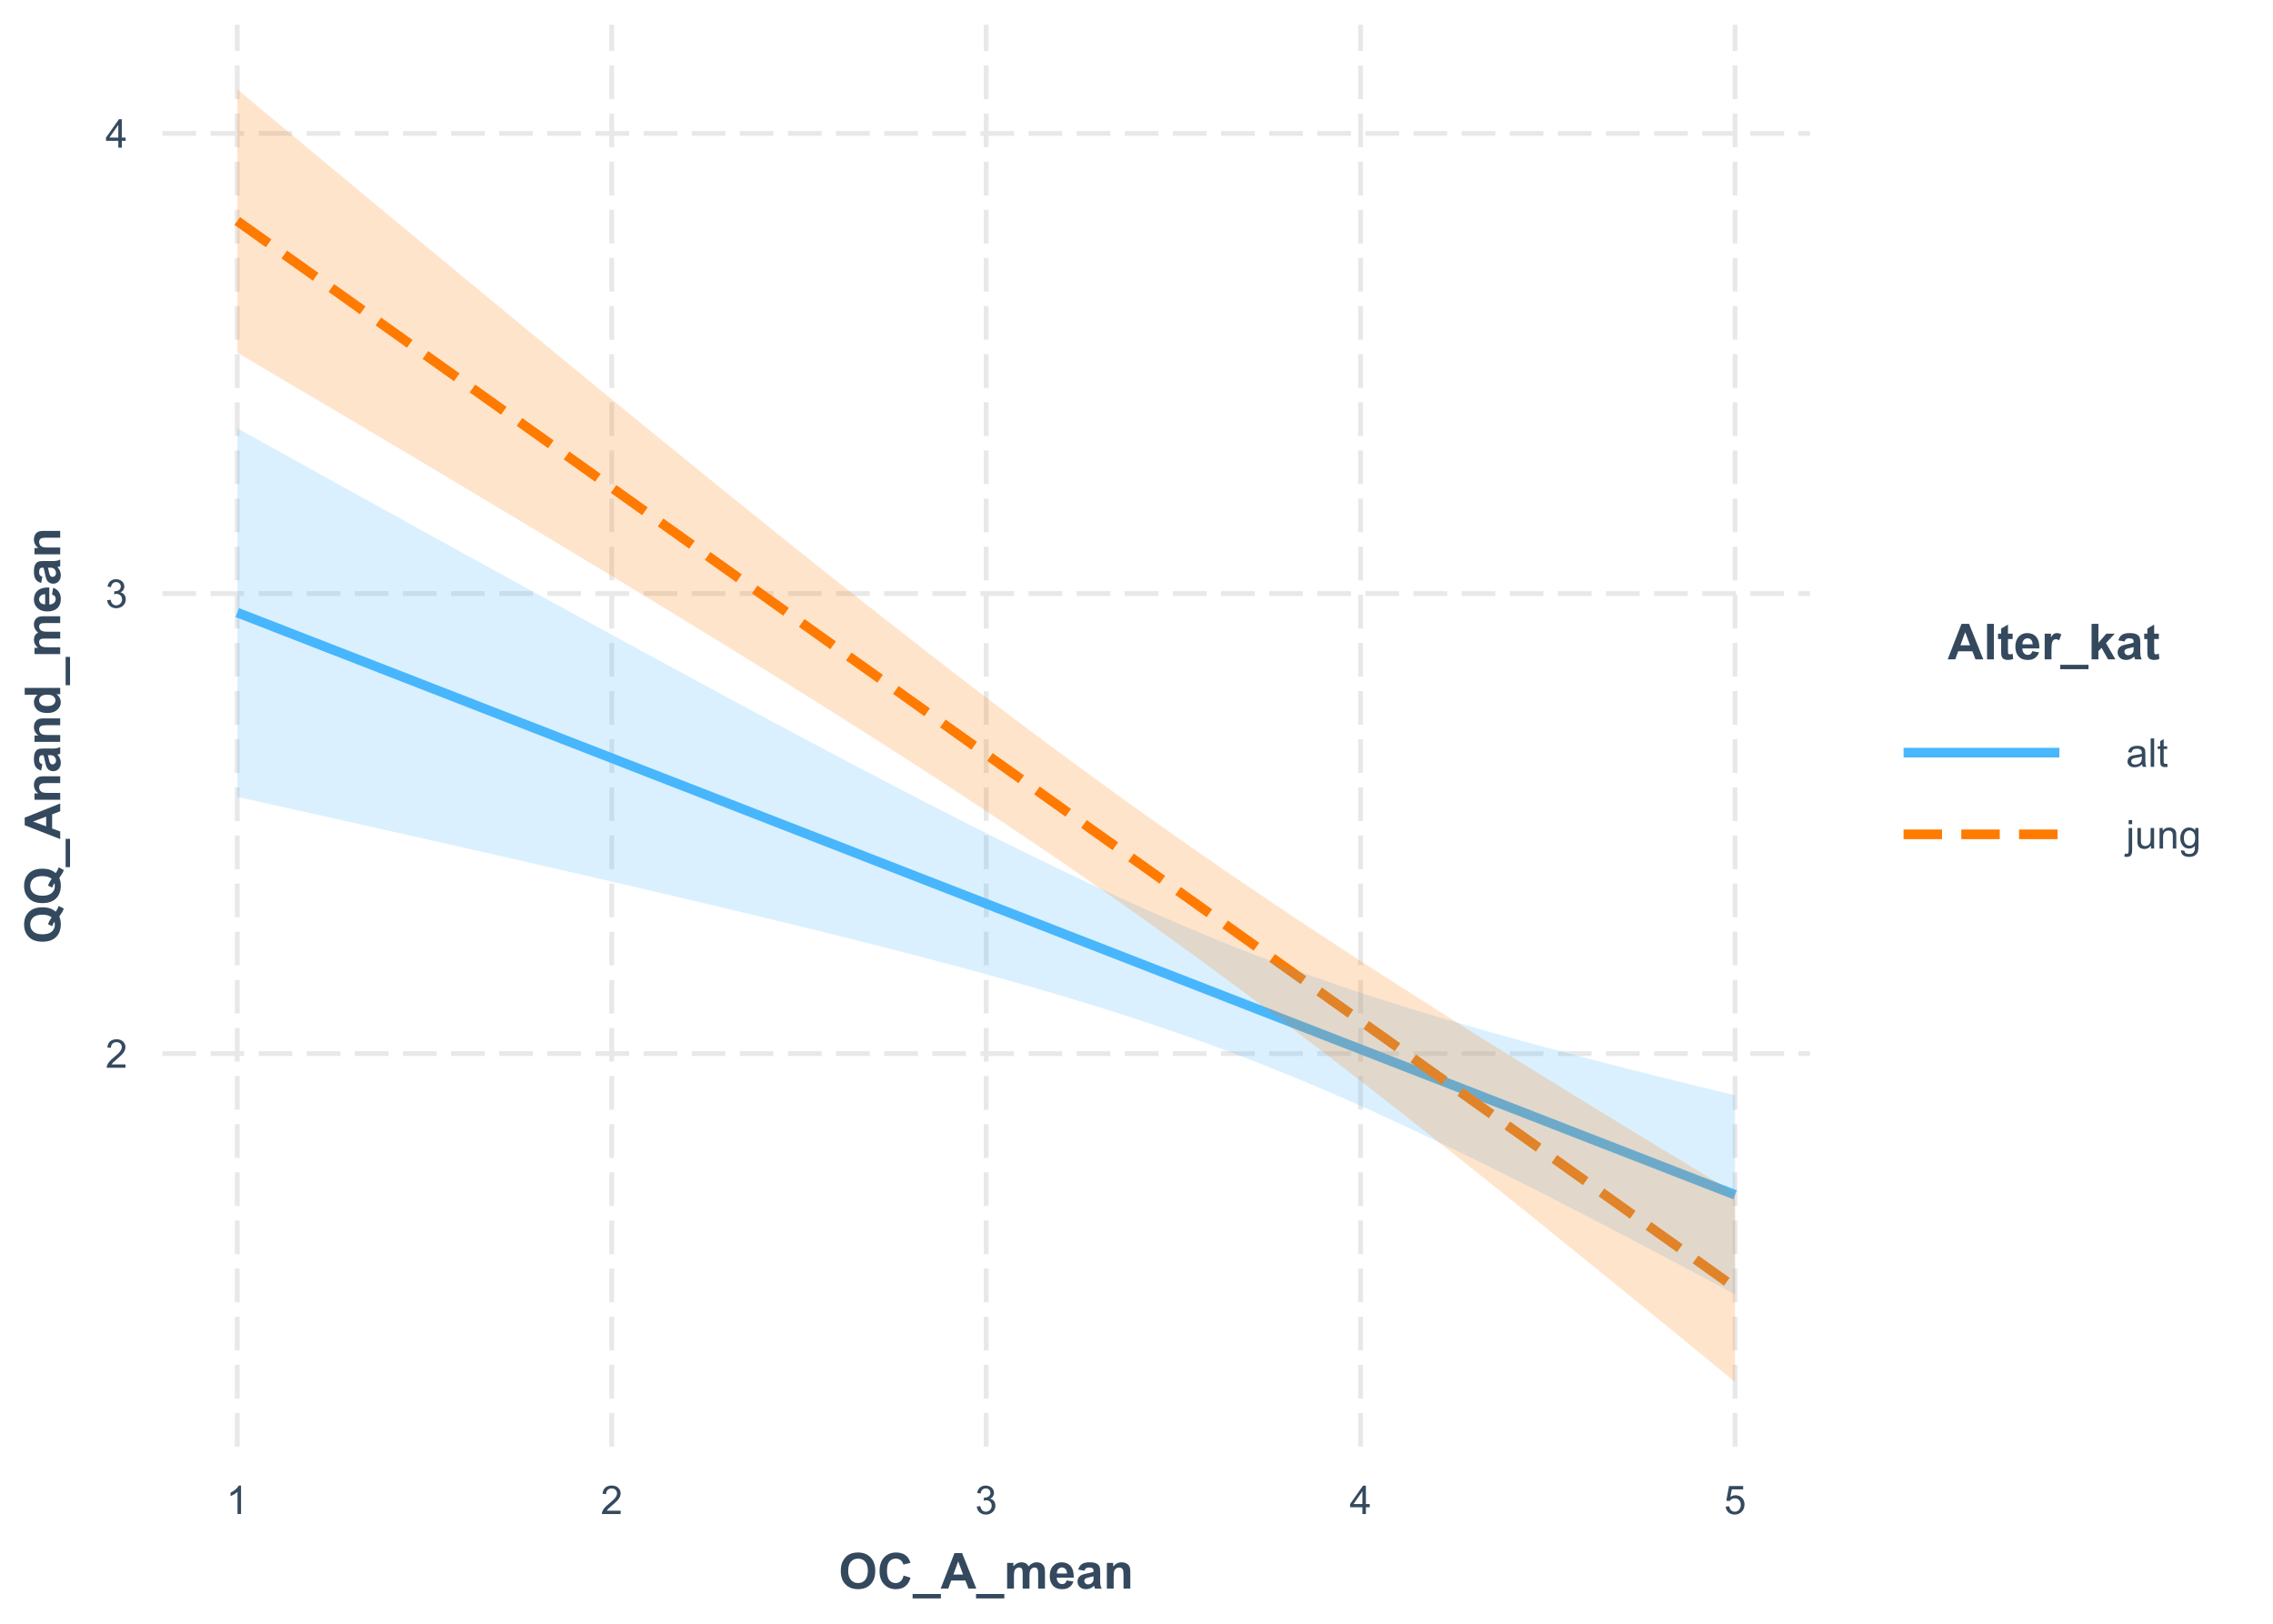 <?xml version="1.0" encoding="UTF-8"?>
<svg xmlns="http://www.w3.org/2000/svg" xmlns:xlink="http://www.w3.org/1999/xlink" width="504pt" height="360pt" viewBox="0 0 504 360" version="1.1">
<defs>
<g>
<symbol overflow="visible" id="glyph0-0">
<path style="stroke:none;" d="M 1.102 0 L 1.102 -5.5 L 5.5 -5.5 L 5.5 0 Z M 1.238 -0.137 L 5.363 -0.137 L 5.363 -5.363 L 1.238 -5.363 Z M 1.238 -0.137 "/>
</symbol>
<symbol overflow="visible" id="glyph0-1">
<path style="stroke:none;" d="M 4.43 -0.742 L 4.43 0 L 0.266 0 C 0.258 -0.188 0.289 -0.367 0.355 -0.539 C 0.461 -0.82 0.629 -1.098 0.863 -1.375 C 1.094 -1.648 1.434 -1.965 1.879 -2.328 C 2.562 -2.887 3.023 -3.332 3.266 -3.664 C 3.5 -3.988 3.621 -4.301 3.625 -4.594 C 3.621 -4.898 3.512 -5.156 3.297 -5.367 C 3.074 -5.578 2.789 -5.684 2.441 -5.684 C 2.066 -5.684 1.77 -5.57 1.547 -5.348 C 1.32 -5.125 1.207 -4.816 1.207 -4.422 L 0.414 -4.504 C 0.465 -5.094 0.668 -5.543 1.027 -5.855 C 1.379 -6.164 1.855 -6.32 2.457 -6.324 C 3.059 -6.32 3.539 -6.152 3.891 -5.82 C 4.242 -5.484 4.418 -5.07 4.422 -4.578 C 4.418 -4.32 4.367 -4.074 4.266 -3.832 C 4.164 -3.59 3.992 -3.332 3.754 -3.062 C 3.512 -2.793 3.113 -2.426 2.562 -1.957 C 2.094 -1.566 1.797 -1.301 1.664 -1.16 C 1.531 -1.02 1.422 -0.879 1.34 -0.742 Z M 4.43 -0.742 "/>
</symbol>
<symbol overflow="visible" id="glyph0-2">
<path style="stroke:none;" d="M 0.371 -1.664 L 1.145 -1.766 C 1.23 -1.324 1.383 -1.008 1.598 -0.816 C 1.809 -0.621 2.066 -0.527 2.375 -0.527 C 2.734 -0.527 3.043 -0.652 3.297 -0.906 C 3.547 -1.156 3.672 -1.469 3.676 -1.844 C 3.672 -2.195 3.555 -2.488 3.324 -2.719 C 3.09 -2.949 2.797 -3.062 2.441 -3.066 C 2.293 -3.062 2.109 -3.035 1.895 -2.98 L 1.98 -3.66 C 2.031 -3.652 2.07 -3.648 2.105 -3.652 C 2.434 -3.648 2.73 -3.734 2.996 -3.91 C 3.254 -4.078 3.387 -4.344 3.391 -4.703 C 3.387 -4.984 3.289 -5.219 3.102 -5.406 C 2.906 -5.59 2.66 -5.684 2.359 -5.688 C 2.055 -5.684 1.805 -5.59 1.605 -5.402 C 1.402 -5.215 1.273 -4.93 1.219 -4.555 L 0.445 -4.691 C 0.539 -5.207 0.754 -5.609 1.09 -5.895 C 1.426 -6.18 1.844 -6.32 2.344 -6.324 C 2.688 -6.32 3.004 -6.246 3.293 -6.102 C 3.582 -5.953 3.801 -5.754 3.953 -5.5 C 4.105 -5.242 4.184 -4.973 4.184 -4.688 C 4.184 -4.414 4.109 -4.164 3.965 -3.945 C 3.816 -3.719 3.602 -3.543 3.316 -3.41 C 3.688 -3.324 3.977 -3.145 4.184 -2.875 C 4.391 -2.602 4.492 -2.262 4.496 -1.859 C 4.492 -1.305 4.293 -0.84 3.895 -0.461 C 3.492 -0.078 2.984 0.109 2.371 0.113 C 1.816 0.109 1.355 -0.051 0.992 -0.379 C 0.625 -0.707 0.418 -1.137 0.371 -1.664 Z M 0.371 -1.664 "/>
</symbol>
<symbol overflow="visible" id="glyph0-3">
<path style="stroke:none;" d="M 2.844 0 L 2.844 -1.508 L 0.113 -1.508 L 0.113 -2.219 L 2.988 -6.301 L 3.617 -6.301 L 3.617 -2.219 L 4.469 -2.219 L 4.469 -1.508 L 3.617 -1.508 L 3.617 0 Z M 2.844 -2.219 L 2.844 -5.059 L 0.871 -2.219 Z M 2.844 -2.219 "/>
</symbol>
<symbol overflow="visible" id="glyph0-4">
<path style="stroke:none;" d="M 3.277 0 L 2.504 0 L 2.504 -4.93 C 2.316 -4.75 2.074 -4.574 1.773 -4.395 C 1.469 -4.215 1.195 -4.082 0.957 -3.996 L 0.957 -4.742 C 1.387 -4.941 1.766 -5.188 2.09 -5.48 C 2.414 -5.77 2.645 -6.051 2.781 -6.324 L 3.277 -6.324 Z M 3.277 0 "/>
</symbol>
<symbol overflow="visible" id="glyph0-5">
<path style="stroke:none;" d="M 0.367 -1.648 L 1.176 -1.719 C 1.234 -1.32 1.375 -1.023 1.594 -0.824 C 1.812 -0.625 2.078 -0.527 2.391 -0.527 C 2.762 -0.527 3.074 -0.668 3.336 -0.949 C 3.59 -1.23 3.719 -1.602 3.723 -2.066 C 3.719 -2.504 3.594 -2.852 3.348 -3.109 C 3.098 -3.363 2.773 -3.492 2.375 -3.492 C 2.125 -3.492 1.902 -3.434 1.703 -3.32 C 1.5 -3.207 1.344 -3.062 1.23 -2.883 L 0.504 -2.977 L 1.113 -6.215 L 4.246 -6.215 L 4.246 -5.473 L 1.73 -5.473 L 1.391 -3.781 C 1.766 -4.039 2.164 -4.172 2.582 -4.176 C 3.129 -4.172 3.594 -3.98 3.973 -3.605 C 4.352 -3.223 4.539 -2.734 4.543 -2.137 C 4.539 -1.562 4.375 -1.07 4.043 -0.656 C 3.637 -0.148 3.086 0.105 2.391 0.109 C 1.816 0.105 1.348 -0.051 0.984 -0.371 C 0.621 -0.691 0.414 -1.117 0.367 -1.648 Z M 0.367 -1.648 "/>
</symbol>
<symbol overflow="visible" id="glyph0-6">
<path style="stroke:none;" d="M 3.559 -0.562 C 3.27 -0.32 2.996 -0.148 2.73 -0.047 C 2.465 0.051 2.18 0.098 1.879 0.102 C 1.375 0.098 0.988 -0.02 0.719 -0.266 C 0.449 -0.508 0.316 -0.82 0.316 -1.203 C 0.316 -1.422 0.367 -1.629 0.469 -1.816 C 0.57 -2 0.703 -2.148 0.871 -2.262 C 1.031 -2.371 1.215 -2.453 1.426 -2.516 C 1.574 -2.551 1.805 -2.59 2.113 -2.629 C 2.734 -2.703 3.195 -2.793 3.492 -2.895 C 3.492 -3 3.492 -3.066 3.496 -3.098 C 3.492 -3.41 3.418 -3.633 3.277 -3.766 C 3.074 -3.938 2.781 -4.023 2.398 -4.027 C 2.031 -4.023 1.762 -3.961 1.59 -3.836 C 1.414 -3.707 1.289 -3.48 1.207 -3.16 L 0.453 -3.262 C 0.516 -3.582 0.629 -3.844 0.789 -4.043 C 0.945 -4.242 1.172 -4.395 1.473 -4.504 C 1.77 -4.609 2.117 -4.664 2.508 -4.668 C 2.898 -4.664 3.215 -4.617 3.457 -4.527 C 3.699 -4.434 3.879 -4.32 3.996 -4.184 C 4.109 -4.043 4.188 -3.867 4.238 -3.656 C 4.258 -3.523 4.27 -3.285 4.273 -2.945 L 4.273 -1.914 C 4.27 -1.191 4.289 -0.734 4.324 -0.547 C 4.355 -0.352 4.418 -0.172 4.52 0 L 3.711 0 C 3.629 -0.16 3.578 -0.348 3.559 -0.562 Z M 3.492 -2.289 C 3.211 -2.172 2.789 -2.074 2.23 -2 C 1.91 -1.949 1.684 -1.898 1.555 -1.844 C 1.422 -1.785 1.32 -1.699 1.25 -1.59 C 1.176 -1.477 1.141 -1.355 1.145 -1.227 C 1.141 -1.016 1.219 -0.844 1.379 -0.707 C 1.531 -0.57 1.762 -0.504 2.062 -0.504 C 2.359 -0.504 2.621 -0.566 2.855 -0.699 C 3.086 -0.824 3.258 -1.004 3.367 -1.234 C 3.449 -1.406 3.492 -1.664 3.492 -2.008 Z M 3.492 -2.289 "/>
</symbol>
<symbol overflow="visible" id="glyph0-7">
<path style="stroke:none;" d="M 0.562 0 L 0.562 -6.301 L 1.336 -6.301 L 1.336 0 Z M 0.562 0 "/>
</symbol>
<symbol overflow="visible" id="glyph0-8">
<path style="stroke:none;" d="M 2.27 -0.691 L 2.379 -0.008 C 2.16 0.039 1.965 0.059 1.797 0.059 C 1.512 0.059 1.293 0.016 1.141 -0.074 C 0.984 -0.16 0.875 -0.277 0.816 -0.422 C 0.75 -0.566 0.719 -0.871 0.723 -1.336 L 0.723 -3.961 L 0.156 -3.961 L 0.156 -4.562 L 0.723 -4.562 L 0.723 -5.695 L 1.492 -6.156 L 1.492 -4.562 L 2.27 -4.562 L 2.27 -3.961 L 1.492 -3.961 L 1.492 -1.293 C 1.488 -1.07 1.5 -0.93 1.531 -0.867 C 1.555 -0.805 1.602 -0.754 1.664 -0.715 C 1.727 -0.676 1.812 -0.656 1.93 -0.66 C 2.012 -0.656 2.125 -0.668 2.27 -0.691 Z M 2.27 -0.691 "/>
</symbol>
<symbol overflow="visible" id="glyph0-9">
<path style="stroke:none;" d="M 0.574 -5.402 L 0.574 -6.301 L 1.348 -6.301 L 1.348 -5.402 Z M -0.402 1.77 L -0.258 1.113 C -0.102 1.152 0.02 1.172 0.109 1.172 C 0.262 1.172 0.379 1.117 0.457 1.016 C 0.535 0.906 0.574 0.645 0.574 0.23 L 0.574 -4.562 L 1.348 -4.562 L 1.348 0.25 C 1.348 0.809 1.273 1.199 1.129 1.422 C 0.941 1.707 0.633 1.852 0.203 1.852 C -0.008 1.852 -0.207 1.824 -0.402 1.77 Z M -0.402 1.77 "/>
</symbol>
<symbol overflow="visible" id="glyph0-10">
<path style="stroke:none;" d="M 3.57 0 L 3.57 -0.672 C 3.211 -0.156 2.73 0.098 2.121 0.102 C 1.852 0.098 1.598 0.051 1.367 -0.051 C 1.133 -0.152 0.961 -0.281 0.848 -0.441 C 0.734 -0.594 0.656 -0.785 0.609 -1.016 C 0.578 -1.164 0.562 -1.406 0.562 -1.734 L 0.562 -4.562 L 1.336 -4.562 L 1.336 -2.031 C 1.336 -1.625 1.352 -1.352 1.383 -1.215 C 1.43 -1.008 1.531 -0.848 1.691 -0.734 C 1.848 -0.617 2.043 -0.562 2.277 -0.562 C 2.508 -0.562 2.727 -0.621 2.93 -0.738 C 3.133 -0.855 3.273 -1.016 3.359 -1.227 C 3.441 -1.43 3.484 -1.727 3.488 -2.117 L 3.488 -4.562 L 4.262 -4.562 L 4.262 0 Z M 3.57 0 "/>
</symbol>
<symbol overflow="visible" id="glyph0-11">
<path style="stroke:none;" d="M 0.578 0 L 0.578 -4.562 L 1.277 -4.562 L 1.277 -3.914 C 1.609 -4.414 2.09 -4.664 2.727 -4.668 C 3 -4.664 3.254 -4.613 3.484 -4.52 C 3.715 -4.418 3.887 -4.289 4.004 -4.129 C 4.113 -3.969 4.195 -3.777 4.246 -3.559 C 4.273 -3.41 4.289 -3.16 4.289 -2.805 L 4.289 0 L 3.516 0 L 3.516 -2.777 C 3.516 -3.09 3.484 -3.324 3.426 -3.484 C 3.363 -3.637 3.258 -3.762 3.105 -3.855 C 2.949 -3.949 2.77 -3.996 2.566 -3.996 C 2.234 -3.996 1.949 -3.891 1.711 -3.68 C 1.469 -3.469 1.348 -3.07 1.352 -2.492 L 1.352 0 Z M 0.578 0 "/>
</symbol>
<symbol overflow="visible" id="glyph0-12">
<path style="stroke:none;" d="M 0.438 0.379 L 1.191 0.488 C 1.219 0.719 1.309 0.891 1.453 0.996 C 1.645 1.137 1.906 1.207 2.238 1.211 C 2.598 1.207 2.871 1.137 3.066 0.996 C 3.258 0.852 3.391 0.648 3.465 0.395 C 3.5 0.234 3.52 -0.094 3.52 -0.598 C 3.18 -0.199 2.758 0 2.258 0 C 1.625 0 1.141 -0.227 0.801 -0.68 C 0.453 -1.133 0.281 -1.676 0.285 -2.309 C 0.281 -2.742 0.359 -3.141 0.52 -3.512 C 0.676 -3.879 0.906 -4.164 1.207 -4.367 C 1.504 -4.562 1.855 -4.664 2.262 -4.668 C 2.797 -4.664 3.238 -4.445 3.594 -4.012 L 3.594 -4.562 L 4.305 -4.562 L 4.305 -0.617 C 4.301 0.094 4.227 0.594 4.086 0.891 C 3.938 1.188 3.711 1.422 3.398 1.594 C 3.086 1.766 2.699 1.852 2.242 1.852 C 1.695 1.852 1.254 1.727 0.922 1.484 C 0.586 1.234 0.426 0.867 0.438 0.379 Z M 1.078 -2.363 C 1.078 -1.762 1.195 -1.324 1.434 -1.051 C 1.672 -0.773 1.969 -0.637 2.328 -0.641 C 2.68 -0.637 2.98 -0.773 3.223 -1.051 C 3.461 -1.32 3.578 -1.75 3.582 -2.336 C 3.578 -2.895 3.457 -3.316 3.211 -3.602 C 2.961 -3.883 2.66 -4.023 2.316 -4.027 C 1.969 -4.023 1.676 -3.883 1.438 -3.605 C 1.195 -3.324 1.078 -2.91 1.078 -2.363 Z M 1.078 -2.363 "/>
</symbol>
<symbol overflow="visible" id="glyph1-0">
<path style="stroke:none;" d="M 1.375 0 L 1.375 -6.875 L 6.875 -6.875 L 6.875 0 Z M 1.547 -0.172 L 6.703 -0.172 L 6.703 -6.703 L 1.547 -6.703 Z M 1.547 -0.172 "/>
</symbol>
<symbol overflow="visible" id="glyph1-1">
<path style="stroke:none;" d="M 0.477 -3.891 C 0.473 -4.691 0.594 -5.363 0.836 -5.906 C 1.012 -6.305 1.258 -6.664 1.57 -6.984 C 1.879 -7.305 2.219 -7.539 2.59 -7.695 C 3.078 -7.898 3.641 -8.004 4.285 -8.008 C 5.441 -8.004 6.371 -7.645 7.07 -6.926 C 7.766 -6.207 8.113 -5.207 8.117 -3.926 C 8.113 -2.652 7.77 -1.656 7.078 -0.941 C 6.387 -0.227 5.461 0.129 4.309 0.133 C 3.133 0.129 2.203 -0.227 1.512 -0.938 C 0.82 -1.648 0.473 -2.633 0.477 -3.891 Z M 2.117 -3.941 C 2.113 -3.047 2.32 -2.371 2.734 -1.914 C 3.145 -1.453 3.668 -1.223 4.301 -1.227 C 4.934 -1.223 5.453 -1.453 5.863 -1.91 C 6.266 -2.363 6.469 -3.047 6.473 -3.965 C 6.469 -4.863 6.27 -5.535 5.879 -5.98 C 5.48 -6.422 4.957 -6.645 4.301 -6.648 C 3.645 -6.645 3.117 -6.418 2.719 -5.973 C 2.316 -5.52 2.113 -4.844 2.117 -3.941 Z M 2.117 -3.941 "/>
</symbol>
<symbol overflow="visible" id="glyph1-2">
<path style="stroke:none;" d="M 5.84 -2.895 L 7.379 -2.406 C 7.137 -1.543 6.746 -0.906 6.199 -0.492 C 5.648 -0.078 4.949 0.129 4.109 0.133 C 3.059 0.129 2.199 -0.227 1.527 -0.938 C 0.852 -1.648 0.516 -2.625 0.52 -3.867 C 0.516 -5.176 0.855 -6.191 1.535 -6.918 C 2.211 -7.641 3.102 -8.004 4.207 -8.008 C 5.168 -8.004 5.949 -7.719 6.555 -7.156 C 6.91 -6.812 7.18 -6.328 7.359 -5.703 L 5.785 -5.328 C 5.688 -5.734 5.492 -6.059 5.199 -6.293 C 4.902 -6.527 4.547 -6.645 4.125 -6.648 C 3.539 -6.645 3.062 -6.434 2.703 -6.02 C 2.336 -5.598 2.156 -4.922 2.16 -3.984 C 2.156 -2.988 2.336 -2.277 2.695 -1.859 C 3.055 -1.434 3.52 -1.223 4.094 -1.227 C 4.512 -1.223 4.875 -1.359 5.184 -1.629 C 5.484 -1.895 5.703 -2.316 5.84 -2.895 Z M 5.84 -2.895 "/>
</symbol>
<symbol overflow="visible" id="glyph1-3">
<path style="stroke:none;" d="M -0.102 2.176 L -0.102 1.199 L 6.172 1.199 L 6.172 2.176 Z M -0.102 2.176 "/>
</symbol>
<symbol overflow="visible" id="glyph1-4">
<path style="stroke:none;" d="M 7.902 0 L 6.172 0 L 5.484 -1.789 L 2.336 -1.789 L 1.688 0 L 0 0 L 3.066 -7.875 L 4.75 -7.875 Z M 4.973 -3.117 L 3.891 -6.039 L 2.824 -3.117 Z M 4.973 -3.117 "/>
</symbol>
<symbol overflow="visible" id="glyph1-5">
<path style="stroke:none;" d="M 0.676 -5.703 L 2.066 -5.703 L 2.066 -4.926 C 2.562 -5.527 3.156 -5.828 3.844 -5.832 C 4.211 -5.828 4.527 -5.754 4.797 -5.605 C 5.062 -5.453 5.281 -5.227 5.457 -4.926 C 5.703 -5.227 5.973 -5.453 6.266 -5.605 C 6.555 -5.754 6.867 -5.828 7.195 -5.832 C 7.613 -5.828 7.965 -5.746 8.258 -5.578 C 8.547 -5.406 8.766 -5.156 8.91 -4.828 C 9.012 -4.586 9.062 -4.191 9.066 -3.648 L 9.066 0 L 7.559 0 L 7.559 -3.262 C 7.559 -3.824 7.504 -4.188 7.402 -4.355 C 7.258 -4.566 7.043 -4.676 6.758 -4.68 C 6.543 -4.676 6.344 -4.609 6.16 -4.484 C 5.973 -4.352 5.84 -4.164 5.758 -3.918 C 5.672 -3.668 5.629 -3.273 5.633 -2.738 L 5.633 0 L 4.125 0 L 4.125 -3.125 C 4.125 -3.676 4.098 -4.035 4.043 -4.199 C 3.988 -4.359 3.902 -4.48 3.793 -4.559 C 3.676 -4.637 3.523 -4.676 3.336 -4.68 C 3.098 -4.676 2.891 -4.613 2.707 -4.488 C 2.52 -4.363 2.387 -4.18 2.309 -3.945 C 2.227 -3.707 2.184 -3.316 2.188 -2.773 L 2.188 0 L 0.676 0 Z M 0.676 -5.703 "/>
</symbol>
<symbol overflow="visible" id="glyph1-6">
<path style="stroke:none;" d="M 4.094 -1.816 L 5.598 -1.562 C 5.398 -1.008 5.094 -0.586 4.68 -0.301 C 4.262 -0.012 3.742 0.129 3.117 0.129 C 2.125 0.129 1.391 -0.195 0.914 -0.844 C 0.535 -1.359 0.344 -2.012 0.348 -2.809 C 0.344 -3.75 0.594 -4.492 1.09 -5.027 C 1.582 -5.562 2.207 -5.828 2.965 -5.832 C 3.812 -5.828 4.48 -5.551 4.973 -4.992 C 5.461 -4.43 5.695 -3.57 5.676 -2.418 L 1.895 -2.418 C 1.902 -1.969 2.027 -1.621 2.262 -1.371 C 2.492 -1.121 2.781 -0.996 3.133 -1 C 3.363 -0.996 3.562 -1.059 3.727 -1.191 C 3.887 -1.316 4.008 -1.527 4.094 -1.816 Z M 4.18 -3.34 C 4.164 -3.777 4.051 -4.109 3.84 -4.336 C 3.621 -4.562 3.359 -4.676 3.055 -4.68 C 2.723 -4.676 2.453 -4.555 2.238 -4.32 C 2.023 -4.074 1.918 -3.75 1.922 -3.34 Z M 4.18 -3.34 "/>
</symbol>
<symbol overflow="visible" id="glyph1-7">
<path style="stroke:none;" d="M 1.918 -3.965 L 0.547 -4.211 C 0.695 -4.762 0.961 -5.168 1.34 -5.434 C 1.715 -5.695 2.273 -5.828 3.02 -5.832 C 3.688 -5.828 4.188 -5.75 4.52 -5.594 C 4.848 -5.434 5.082 -5.23 5.215 -4.984 C 5.348 -4.738 5.414 -4.289 5.418 -3.637 L 5.402 -1.875 C 5.402 -1.371 5.426 -1 5.473 -0.762 C 5.52 -0.523 5.609 -0.27 5.746 0 L 4.254 0 C 4.215 -0.098 4.164 -0.246 4.109 -0.445 C 4.078 -0.531 4.062 -0.59 4.055 -0.625 C 3.797 -0.371 3.52 -0.184 3.227 -0.059 C 2.934 0.066 2.621 0.129 2.289 0.129 C 1.699 0.129 1.234 -0.027 0.898 -0.348 C 0.555 -0.664 0.387 -1.07 0.391 -1.559 C 0.387 -1.879 0.465 -2.164 0.621 -2.418 C 0.777 -2.668 0.992 -2.863 1.27 -3 C 1.547 -3.133 1.945 -3.25 2.469 -3.352 C 3.172 -3.484 3.664 -3.605 3.938 -3.723 L 3.938 -3.871 C 3.938 -4.16 3.863 -4.367 3.723 -4.492 C 3.574 -4.613 3.305 -4.676 2.91 -4.68 C 2.641 -4.676 2.43 -4.621 2.281 -4.52 C 2.129 -4.41 2.008 -4.227 1.918 -3.965 Z M 3.938 -2.738 C 3.742 -2.668 3.434 -2.594 3.02 -2.508 C 2.598 -2.418 2.324 -2.328 2.195 -2.246 C 1.996 -2.102 1.898 -1.926 1.902 -1.715 C 1.898 -1.5 1.977 -1.316 2.137 -1.164 C 2.293 -1.008 2.492 -0.93 2.738 -0.934 C 3.008 -0.93 3.27 -1.02 3.52 -1.203 C 3.699 -1.336 3.82 -1.504 3.879 -1.703 C 3.918 -1.828 3.938 -2.074 3.938 -2.438 Z M 3.938 -2.738 "/>
</symbol>
<symbol overflow="visible" id="glyph1-8">
<path style="stroke:none;" d="M 5.977 0 L 4.469 0 L 4.469 -2.91 C 4.465 -3.523 4.434 -3.922 4.371 -4.105 C 4.305 -4.285 4.199 -4.426 4.055 -4.527 C 3.91 -4.625 3.734 -4.676 3.535 -4.68 C 3.27 -4.676 3.035 -4.605 2.828 -4.465 C 2.621 -4.32 2.48 -4.129 2.402 -3.895 C 2.324 -3.656 2.285 -3.219 2.289 -2.582 L 2.289 0 L 0.777 0 L 0.777 -5.703 L 2.18 -5.703 L 2.18 -4.867 C 2.676 -5.508 3.301 -5.828 4.062 -5.832 C 4.391 -5.828 4.695 -5.77 4.973 -5.652 C 5.246 -5.531 5.453 -5.379 5.598 -5.191 C 5.738 -5.004 5.84 -4.793 5.895 -4.559 C 5.949 -4.324 5.977 -3.984 5.977 -3.547 Z M 5.977 0 "/>
</symbol>
<symbol overflow="visible" id="glyph1-9">
<path style="stroke:none;" d="M 0.789 0 L 0.789 -7.875 L 2.297 -7.875 L 2.297 0 Z M 0.789 0 "/>
</symbol>
<symbol overflow="visible" id="glyph1-10">
<path style="stroke:none;" d="M 3.406 -5.703 L 3.406 -4.5 L 2.375 -4.5 L 2.375 -2.203 C 2.371 -1.734 2.383 -1.461 2.402 -1.387 C 2.422 -1.309 2.465 -1.246 2.535 -1.195 C 2.602 -1.145 2.688 -1.117 2.793 -1.121 C 2.93 -1.117 3.133 -1.168 3.398 -1.266 L 3.527 -0.098 C 3.176 0.055 2.777 0.129 2.336 0.129 C 2.062 0.129 1.816 0.086 1.602 -0.008 C 1.379 -0.094 1.219 -0.211 1.121 -0.359 C 1.016 -0.5 0.945 -0.699 0.906 -0.949 C 0.871 -1.125 0.855 -1.48 0.859 -2.016 L 0.859 -4.5 L 0.168 -4.5 L 0.168 -5.703 L 0.859 -5.703 L 0.859 -6.836 L 2.375 -7.719 L 2.375 -5.703 Z M 3.406 -5.703 "/>
</symbol>
<symbol overflow="visible" id="glyph1-11">
<path style="stroke:none;" d="M 2.234 0 L 0.727 0 L 0.727 -5.703 L 2.125 -5.703 L 2.125 -4.895 C 2.363 -5.273 2.578 -5.527 2.773 -5.648 C 2.961 -5.77 3.18 -5.828 3.426 -5.832 C 3.766 -5.828 4.098 -5.734 4.422 -5.547 L 3.953 -4.234 C 3.695 -4.395 3.457 -4.477 3.242 -4.48 C 3.027 -4.477 2.852 -4.418 2.707 -4.305 C 2.559 -4.184 2.441 -3.973 2.359 -3.672 C 2.273 -3.367 2.23 -2.73 2.234 -1.762 Z M 2.234 0 "/>
</symbol>
<symbol overflow="visible" id="glyph1-12">
<path style="stroke:none;" d="M 0.734 0 L 0.734 -7.875 L 2.246 -7.875 L 2.246 -3.695 L 4.012 -5.703 L 5.871 -5.703 L 3.922 -3.621 L 6.012 0 L 4.383 0 L 2.949 -2.562 L 2.246 -1.828 L 2.246 0 Z M 0.734 0 "/>
</symbol>
<symbol overflow="visible" id="glyph2-0">
<path style="stroke:none;" d="M 0 -1.375 L -6.875 -1.375 L -6.875 -6.875 L 0 -6.875 Z M -0.172 -1.547 L -0.172 -6.703 L -6.703 -6.703 L -6.703 -1.547 Z M -0.172 -1.547 "/>
</symbol>
<symbol overflow="visible" id="glyph2-1">
<path style="stroke:none;" d="M -1 -7.137 C -0.715 -7.527 -0.492 -7.949 -0.332 -8.41 L 0.789 -7.824 C 0.715 -7.582 0.617 -7.348 0.496 -7.121 C 0.469 -7.066 0.238 -6.715 -0.203 -6.062 C 0.02 -5.543 0.129 -4.973 0.133 -4.352 C 0.129 -3.137 -0.223 -2.188 -0.934 -1.504 C -1.645 -0.816 -2.648 -0.473 -3.938 -0.477 C -5.223 -0.473 -6.223 -0.816 -6.938 -1.508 C -7.648 -2.191 -8.004 -3.125 -8.008 -4.309 C -8.004 -5.473 -7.645 -6.398 -6.934 -7.082 C -6.215 -7.766 -5.219 -8.109 -3.938 -8.109 C -3.258 -8.109 -2.66 -8.012 -2.145 -7.824 C -1.746 -7.676 -1.363 -7.449 -1 -7.137 Z M -1.895 -5.859 C -2.129 -6.062 -2.422 -6.215 -2.766 -6.316 C -3.105 -6.418 -3.496 -6.469 -3.938 -6.473 C -4.844 -6.469 -5.52 -6.27 -5.973 -5.871 C -6.418 -5.469 -6.645 -4.941 -6.648 -4.297 C -6.645 -3.645 -6.418 -3.121 -5.973 -2.719 C -5.52 -2.316 -4.844 -2.113 -3.938 -2.117 C -3.016 -2.113 -2.324 -2.316 -1.871 -2.719 C -1.41 -3.121 -1.184 -3.629 -1.188 -4.25 C -1.184 -4.477 -1.223 -4.695 -1.301 -4.898 C -1.512 -4.574 -1.676 -4.246 -1.793 -3.914 L -2.703 -4.359 C -2.52 -4.883 -2.25 -5.383 -1.895 -5.859 Z M -1.895 -5.859 "/>
</symbol>
<symbol overflow="visible" id="glyph2-2">
<path style="stroke:none;" d="M 2.176 0.102 L 1.199 0.102 L 1.199 -6.172 L 2.176 -6.172 Z M 2.176 0.102 "/>
</symbol>
<symbol overflow="visible" id="glyph2-3">
<path style="stroke:none;" d="M 0 -7.902 L 0 -6.172 L -1.789 -5.484 L -1.789 -2.336 L 0 -1.688 L 0 0 L -7.875 -3.066 L -7.875 -4.75 Z M -3.113 -4.973 L -6.039 -3.891 L -3.117 -2.824 Z M -3.113 -4.973 "/>
</symbol>
<symbol overflow="visible" id="glyph2-4">
<path style="stroke:none;" d="M 0 -5.977 L 0 -4.469 L -2.91 -4.469 C -3.523 -4.465 -3.922 -4.434 -4.105 -4.371 C -4.285 -4.305 -4.426 -4.199 -4.527 -4.055 C -4.625 -3.91 -4.676 -3.734 -4.68 -3.535 C -4.676 -3.27 -4.605 -3.035 -4.465 -2.828 C -4.32 -2.621 -4.129 -2.48 -3.895 -2.402 C -3.656 -2.324 -3.219 -2.285 -2.582 -2.289 L 0 -2.289 L 0 -0.777 L -5.703 -0.777 L -5.703 -2.18 L -4.867 -2.18 C -5.508 -2.676 -5.828 -3.301 -5.832 -4.062 C -5.828 -4.391 -5.77 -4.695 -5.652 -4.973 C -5.531 -5.246 -5.379 -5.453 -5.191 -5.598 C -5.004 -5.738 -4.793 -5.84 -4.559 -5.895 C -4.324 -5.949 -3.984 -5.977 -3.543 -5.977 Z M 0 -5.977 "/>
</symbol>
<symbol overflow="visible" id="glyph2-5">
<path style="stroke:none;" d="M -3.965 -1.918 L -4.211 -0.547 C -4.762 -0.695 -5.168 -0.961 -5.434 -1.34 C -5.695 -1.715 -5.828 -2.273 -5.832 -3.02 C -5.828 -3.688 -5.75 -4.188 -5.594 -4.52 C -5.434 -4.848 -5.23 -5.082 -4.984 -5.215 C -4.738 -5.348 -4.289 -5.414 -3.637 -5.418 L -1.875 -5.402 C -1.371 -5.402 -1 -5.426 -0.762 -5.473 C -0.523 -5.52 -0.27 -5.609 0 -5.746 L 0 -4.254 C -0.098 -4.215 -0.246 -4.164 -0.445 -4.109 C -0.531 -4.078 -0.59 -4.062 -0.621 -4.055 C -0.371 -3.797 -0.184 -3.52 -0.059 -3.227 C 0.066 -2.934 0.129 -2.621 0.129 -2.289 C 0.129 -1.699 -0.027 -1.234 -0.348 -0.898 C -0.664 -0.555 -1.07 -0.387 -1.559 -0.391 C -1.879 -0.387 -2.164 -0.465 -2.418 -0.621 C -2.668 -0.777 -2.863 -0.992 -3 -1.27 C -3.133 -1.547 -3.25 -1.945 -3.352 -2.469 C -3.484 -3.172 -3.605 -3.664 -3.723 -3.938 L -3.871 -3.938 C -4.16 -3.938 -4.367 -3.863 -4.492 -3.723 C -4.613 -3.574 -4.676 -3.305 -4.68 -2.91 C -4.676 -2.641 -4.621 -2.43 -4.52 -2.281 C -4.41 -2.129 -4.227 -2.008 -3.965 -1.918 Z M -2.738 -3.938 C -2.668 -3.742 -2.594 -3.434 -2.508 -3.02 C -2.418 -2.598 -2.328 -2.324 -2.246 -2.195 C -2.102 -1.996 -1.926 -1.898 -1.715 -1.902 C -1.5 -1.898 -1.316 -1.977 -1.164 -2.137 C -1.008 -2.293 -0.93 -2.492 -0.934 -2.738 C -0.93 -3.008 -1.02 -3.27 -1.203 -3.52 C -1.336 -3.699 -1.504 -3.82 -1.703 -3.879 C -1.828 -3.918 -2.074 -3.938 -2.438 -3.938 Z M -2.738 -3.938 "/>
</symbol>
<symbol overflow="visible" id="glyph2-6">
<path style="stroke:none;" d="M 0 -6.02 L 0 -4.617 L -0.836 -4.617 C -0.508 -4.383 -0.266 -4.105 -0.109 -3.793 C 0.051 -3.473 0.129 -3.156 0.129 -2.836 C 0.129 -2.18 -0.133 -1.617 -0.664 -1.152 C -1.188 -0.684 -1.926 -0.449 -2.875 -0.453 C -3.84 -0.449 -4.574 -0.676 -5.078 -1.133 C -5.578 -1.586 -5.828 -2.164 -5.832 -2.859 C -5.828 -3.492 -5.566 -4.043 -5.039 -4.512 L -7.875 -4.512 L -7.875 -6.02 Z M -2.977 -1.992 C -2.367 -1.992 -1.926 -2.074 -1.652 -2.246 C -1.258 -2.484 -1.059 -2.824 -1.062 -3.266 C -1.059 -3.609 -1.207 -3.906 -1.504 -4.148 C -1.797 -4.391 -2.238 -4.512 -2.832 -4.516 C -3.48 -4.512 -3.953 -4.395 -4.246 -4.16 C -4.531 -3.926 -4.676 -3.621 -4.68 -3.254 C -4.676 -2.895 -4.531 -2.598 -4.25 -2.355 C -3.961 -2.113 -3.539 -1.992 -2.977 -1.992 Z M -2.977 -1.992 "/>
</symbol>
<symbol overflow="visible" id="glyph2-7">
<path style="stroke:none;" d="M -5.703 -0.676 L -5.703 -2.066 L -4.926 -2.066 C -5.527 -2.562 -5.828 -3.156 -5.832 -3.848 C -5.828 -4.211 -5.754 -4.527 -5.605 -4.797 C -5.453 -5.062 -5.227 -5.281 -4.926 -5.457 C -5.227 -5.703 -5.453 -5.973 -5.605 -6.266 C -5.754 -6.555 -5.828 -6.867 -5.832 -7.195 C -5.828 -7.613 -5.746 -7.965 -5.578 -8.258 C -5.406 -8.547 -5.156 -8.766 -4.828 -8.91 C -4.586 -9.012 -4.191 -9.062 -3.648 -9.066 L 0 -9.066 L 0 -7.559 L -3.262 -7.559 C -3.824 -7.559 -4.188 -7.504 -4.355 -7.402 C -4.566 -7.258 -4.676 -7.043 -4.68 -6.758 C -4.676 -6.543 -4.609 -6.344 -4.484 -6.16 C -4.352 -5.973 -4.164 -5.84 -3.918 -5.758 C -3.664 -5.672 -3.27 -5.629 -2.738 -5.633 L 0 -5.633 L 0 -4.125 L -3.125 -4.125 C -3.676 -4.125 -4.035 -4.098 -4.199 -4.043 C -4.359 -3.988 -4.48 -3.902 -4.559 -3.793 C -4.637 -3.676 -4.676 -3.523 -4.68 -3.336 C -4.676 -3.102 -4.613 -2.895 -4.488 -2.707 C -4.363 -2.52 -4.18 -2.387 -3.945 -2.309 C -3.707 -2.227 -3.316 -2.184 -2.773 -2.188 L 0 -2.188 L 0 -0.676 Z M -5.703 -0.676 "/>
</symbol>
<symbol overflow="visible" id="glyph2-8">
<path style="stroke:none;" d="M -1.816 -4.094 L -1.562 -5.598 C -1.008 -5.398 -0.586 -5.094 -0.301 -4.68 C -0.012 -4.262 0.129 -3.742 0.129 -3.117 C 0.129 -2.125 -0.195 -1.391 -0.844 -0.914 C -1.359 -0.535 -2.012 -0.344 -2.809 -0.348 C -3.75 -0.344 -4.492 -0.594 -5.027 -1.09 C -5.562 -1.582 -5.828 -2.207 -5.832 -2.965 C -5.828 -3.812 -5.551 -4.48 -4.992 -4.973 C -4.43 -5.461 -3.57 -5.695 -2.418 -5.676 L -2.418 -1.895 C -1.969 -1.902 -1.621 -2.027 -1.371 -2.262 C -1.121 -2.492 -0.996 -2.781 -1 -3.133 C -0.996 -3.363 -1.059 -3.562 -1.191 -3.727 C -1.316 -3.887 -1.527 -4.008 -1.816 -4.094 Z M -3.34 -4.18 C -3.777 -4.164 -4.109 -4.051 -4.336 -3.84 C -4.562 -3.621 -4.676 -3.359 -4.68 -3.055 C -4.676 -2.723 -4.555 -2.453 -4.32 -2.238 C -4.074 -2.023 -3.75 -1.918 -3.34 -1.922 Z M -3.34 -4.18 "/>
</symbol>
</g>
<clipPath id="clip1">
  <path d="M 36.004 5.48 L 401.324 5.48 L 401.324 320.738 L 36.004 320.738 Z M 36.004 5.48 "/>
</clipPath>
<clipPath id="clip2">
  <path d="M 36.004 233 L 401.324 233 L 401.324 235 L 36.004 235 Z M 36.004 233 "/>
</clipPath>
<clipPath id="clip3">
  <path d="M 36.004 131 L 401.324 131 L 401.324 133 L 36.004 133 Z M 36.004 131 "/>
</clipPath>
<clipPath id="clip4">
  <path d="M 36.004 29 L 401.324 29 L 401.324 31 L 36.004 31 Z M 36.004 29 "/>
</clipPath>
<clipPath id="clip5">
  <path d="M 52 5.48 L 54 5.48 L 54 320.738 L 52 320.738 Z M 52 5.48 "/>
</clipPath>
<clipPath id="clip6">
  <path d="M 135 5.48 L 137 5.48 L 137 320.738 L 135 320.738 Z M 135 5.48 "/>
</clipPath>
<clipPath id="clip7">
  <path d="M 218 5.48 L 220 5.48 L 220 320.738 L 218 320.738 Z M 218 5.48 "/>
</clipPath>
<clipPath id="clip8">
  <path d="M 301 5.48 L 303 5.48 L 303 320.738 L 301 320.738 Z M 301 5.48 "/>
</clipPath>
<clipPath id="clip9">
  <path d="M 384 5.48 L 386 5.48 L 386 320.738 L 384 320.738 Z M 384 5.48 "/>
</clipPath>
</defs>
<g id="surface16">
<rect x="0" y="0" width="504" height="360" style="fill:rgb(100%,100%,100%);fill-opacity:1;stroke:none;"/>
<rect x="0" y="0" width="504" height="360" style="fill:rgb(100%,100%,100%);fill-opacity:1;stroke:none;"/>
<path style="fill:none;stroke-width:1.067;stroke-linecap:round;stroke-linejoin:round;stroke:rgb(100%,100%,100%);stroke-opacity:1;stroke-miterlimit:10;" d="M 0 360 L 504 360 L 504 0 L 0 0 Z M 0 360 "/>
<g clip-path="url(#clip1)" clip-rule="nonzero">
<path style="fill-rule:nonzero;fill:rgb(100%,100%,100%);fill-opacity:1;stroke-width:0.007;stroke-linecap:round;stroke-linejoin:round;stroke:rgb(100%,100%,100%);stroke-opacity:1;stroke-miterlimit:10;" d="M 36.004 320.738 L 401.324 320.738 L 401.324 5.48 L 36.004 5.48 Z M 36.004 320.738 "/>
</g>
<g clip-path="url(#clip2)" clip-rule="nonzero">
<path style="fill:none;stroke-width:1.067;stroke-linecap:butt;stroke-linejoin:round;stroke:rgb(90.98%,90.98%,90.98%);stroke-opacity:1;stroke-dasharray:7.469,3.201;stroke-miterlimit:10;" d="M 36.004 233.59 L 401.324 233.59 "/>
</g>
<g clip-path="url(#clip3)" clip-rule="nonzero">
<path style="fill:none;stroke-width:1.067;stroke-linecap:butt;stroke-linejoin:round;stroke:rgb(90.98%,90.98%,90.98%);stroke-opacity:1;stroke-dasharray:7.469,3.201;stroke-miterlimit:10;" d="M 36.004 131.59 L 401.324 131.59 "/>
</g>
<g clip-path="url(#clip4)" clip-rule="nonzero">
<path style="fill:none;stroke-width:1.067;stroke-linecap:butt;stroke-linejoin:round;stroke:rgb(90.98%,90.98%,90.98%);stroke-opacity:1;stroke-dasharray:7.469,3.201;stroke-miterlimit:10;" d="M 36.004 29.586 L 401.324 29.586 "/>
</g>
<g clip-path="url(#clip5)" clip-rule="nonzero">
<path style="fill:none;stroke-width:1.067;stroke-linecap:butt;stroke-linejoin:round;stroke:rgb(90.98%,90.98%,90.98%);stroke-opacity:1;stroke-dasharray:7.469,3.201;stroke-miterlimit:10;" d="M 52.609 320.738 L 52.609 5.48 "/>
</g>
<g clip-path="url(#clip6)" clip-rule="nonzero">
<path style="fill:none;stroke-width:1.067;stroke-linecap:butt;stroke-linejoin:round;stroke:rgb(90.98%,90.98%,90.98%);stroke-opacity:1;stroke-dasharray:7.469,3.201;stroke-miterlimit:10;" d="M 135.637 320.738 L 135.637 5.48 "/>
</g>
<g clip-path="url(#clip7)" clip-rule="nonzero">
<path style="fill:none;stroke-width:1.067;stroke-linecap:butt;stroke-linejoin:round;stroke:rgb(90.98%,90.98%,90.98%);stroke-opacity:1;stroke-dasharray:7.469,3.201;stroke-miterlimit:10;" d="M 218.664 320.738 L 218.664 5.48 "/>
</g>
<g clip-path="url(#clip8)" clip-rule="nonzero">
<path style="fill:none;stroke-width:1.067;stroke-linecap:butt;stroke-linejoin:round;stroke:rgb(90.98%,90.98%,90.98%);stroke-opacity:1;stroke-dasharray:7.469,3.201;stroke-miterlimit:10;" d="M 301.691 320.738 L 301.691 5.48 "/>
</g>
<g clip-path="url(#clip9)" clip-rule="nonzero">
<path style="fill:none;stroke-width:1.067;stroke-linecap:butt;stroke-linejoin:round;stroke:rgb(90.98%,90.98%,90.98%);stroke-opacity:1;stroke-dasharray:7.469,3.201;stroke-miterlimit:10;" d="M 384.719 320.738 L 384.719 5.48 "/>
</g>
<path style="fill:none;stroke-width:2.134;stroke-linecap:butt;stroke-linejoin:round;stroke:rgb(28.627%,71.765%,98.824%);stroke-opacity:1;stroke-miterlimit:10;" d="M 52.609 135.816 L 55.965 137.117 L 62.676 139.727 L 66.027 141.031 L 72.738 143.641 L 76.094 144.941 L 79.445 146.246 L 89.512 150.16 L 92.867 151.461 L 96.219 152.766 L 106.285 156.68 L 109.637 157.984 L 112.992 159.285 L 123.059 163.199 L 126.41 164.504 L 129.766 165.805 L 139.832 169.719 L 143.184 171.023 L 146.539 172.328 L 149.895 173.629 L 153.25 174.934 L 156.602 176.238 L 166.668 180.152 L 170.023 181.453 L 173.375 182.758 L 183.441 186.672 L 186.797 187.973 L 190.148 189.277 L 200.215 193.191 L 203.566 194.496 L 206.922 195.797 L 216.988 199.711 L 220.34 201.016 L 223.695 202.316 L 230.406 204.926 L 233.758 206.23 L 240.469 208.84 L 243.824 210.141 L 247.18 211.445 L 250.531 212.75 L 260.598 216.664 L 263.953 217.965 L 267.305 219.27 L 277.371 223.184 L 280.723 224.484 L 294.145 229.703 L 297.496 231.008 L 300.852 232.309 L 310.918 236.223 L 314.27 237.527 L 317.625 238.828 L 324.336 241.438 L 327.688 242.742 L 334.398 245.352 L 337.754 246.652 L 341.109 247.957 L 344.461 249.262 L 354.527 253.176 L 357.879 254.477 L 371.301 259.695 L 374.652 260.996 L 384.719 264.91 "/>
<path style="fill:none;stroke-width:2.134;stroke-linecap:butt;stroke-linejoin:round;stroke:rgb(100%,48.235%,0%);stroke-opacity:1;stroke-dasharray:8.536,4.268,8.536,4.268;stroke-miterlimit:10;" d="M 52.609 48.996 L 55.965 51.387 L 59.32 53.773 L 62.676 56.164 L 66.027 58.551 L 69.383 60.941 L 72.738 63.328 L 76.094 65.719 L 79.445 68.105 L 82.801 70.496 L 86.156 72.883 L 89.512 75.273 L 92.867 77.66 L 96.219 80.051 L 99.574 82.438 L 102.93 84.828 L 106.285 87.215 L 109.637 89.605 L 116.348 94.379 L 119.703 96.77 L 123.059 99.156 L 126.41 101.547 L 129.766 103.934 L 133.121 106.324 L 136.477 108.711 L 139.832 111.102 L 143.184 113.488 L 146.539 115.879 L 149.895 118.266 L 153.25 120.656 L 156.602 123.043 L 159.957 125.434 L 163.312 127.82 L 166.668 130.211 L 170.023 132.598 L 173.375 134.988 L 176.73 137.375 L 180.086 139.766 L 183.441 142.152 L 186.797 144.543 L 190.148 146.93 L 193.504 149.32 L 196.859 151.707 L 200.215 154.098 L 203.566 156.484 L 206.922 158.875 L 210.277 161.262 L 213.633 163.652 L 216.988 166.039 L 220.34 168.426 L 223.695 170.816 L 227.051 173.203 L 230.406 175.594 L 233.758 177.98 L 237.113 180.371 L 240.469 182.758 L 243.824 185.148 L 247.18 187.535 L 250.531 189.926 L 253.887 192.312 L 257.242 194.703 L 260.598 197.09 L 263.953 199.48 L 267.305 201.867 L 270.66 204.258 L 274.016 206.645 L 277.371 209.035 L 280.723 211.422 L 284.078 213.812 L 287.434 216.199 L 290.789 218.59 L 294.145 220.977 L 297.496 223.367 L 300.852 225.754 L 304.207 228.145 L 307.562 230.531 L 310.918 232.922 L 314.27 235.309 L 317.625 237.699 L 320.98 240.086 L 324.336 242.477 L 327.688 244.863 L 331.043 247.25 L 334.398 249.641 L 337.754 252.027 L 341.109 254.418 L 344.461 256.805 L 347.816 259.195 L 351.172 261.582 L 354.527 263.973 L 357.879 266.359 L 361.234 268.75 L 364.59 271.137 L 367.945 273.527 L 371.301 275.914 L 374.652 278.305 L 378.008 280.691 L 381.363 283.082 L 384.719 285.469 "/>
<path style=" stroke:none;fill-rule:nonzero;fill:rgb(28.627%,71.765%,98.824%);fill-opacity:0.2;" d="M 52.609 94.949 L 59.32 98.676 L 62.676 100.535 L 66.027 102.395 L 69.383 104.254 L 72.738 106.109 L 76.094 107.969 L 79.445 109.824 L 86.156 113.535 L 92.867 117.238 L 96.219 119.09 L 106.285 124.633 L 109.637 126.48 L 112.992 128.324 L 116.348 130.164 L 119.703 132.008 L 123.059 133.844 L 126.41 135.68 L 129.766 137.516 L 136.477 141.18 L 139.832 143.008 L 143.184 144.832 L 146.539 146.656 L 149.895 148.477 L 153.25 150.293 L 156.602 152.109 L 163.312 155.727 L 166.668 157.531 L 170.023 159.328 L 173.375 161.125 L 176.73 162.914 L 180.086 164.699 L 183.441 166.477 L 186.797 168.25 L 190.148 170.02 L 193.504 171.781 L 196.859 173.535 L 200.215 175.281 L 203.566 177.02 L 206.922 178.746 L 210.277 180.465 L 213.633 182.176 L 216.988 183.871 L 220.34 185.559 L 223.695 187.23 L 227.051 188.891 L 230.406 190.535 L 233.758 192.16 L 237.113 193.773 L 240.469 195.367 L 243.824 196.938 L 247.18 198.492 L 250.531 200.023 L 253.887 201.531 L 257.242 203.012 L 260.598 204.473 L 263.953 205.902 L 267.305 207.309 L 270.66 208.684 L 274.016 210.035 L 277.371 211.352 L 280.723 212.645 L 284.078 213.906 L 287.434 215.141 L 290.789 216.348 L 294.145 217.527 L 297.496 218.68 L 300.852 219.809 L 304.207 220.91 L 307.562 221.988 L 310.918 223.047 L 314.27 224.086 L 317.625 225.102 L 320.98 226.102 L 324.336 227.082 L 327.688 228.047 L 331.043 229 L 334.398 229.934 L 337.754 230.859 L 341.109 231.77 L 344.461 232.672 L 347.816 233.559 L 351.172 234.441 L 354.527 235.312 L 357.879 236.176 L 361.234 237.031 L 364.59 237.879 L 367.945 238.719 L 371.301 239.555 L 374.652 240.383 L 378.008 241.207 L 384.719 242.84 L 384.719 286.98 L 381.363 285.188 L 378.008 283.398 L 374.652 281.613 L 371.301 279.836 L 367.945 278.062 L 364.59 276.293 L 361.234 274.535 L 357.879 272.781 L 354.527 271.035 L 351.172 269.301 L 347.816 267.57 L 344.461 265.852 L 341.109 264.145 L 337.754 262.449 L 334.398 260.766 L 331.043 259.094 L 327.688 257.438 L 324.336 255.793 L 320.98 254.168 L 317.625 252.559 L 314.27 250.969 L 310.918 249.398 L 307.562 247.848 L 304.207 246.32 L 300.852 244.812 L 297.496 243.332 L 294.145 241.879 L 290.789 240.449 L 287.434 239.047 L 284.078 237.672 L 280.723 236.328 L 277.371 235.012 L 274.016 233.723 L 270.66 232.465 L 267.305 231.234 L 263.953 230.027 L 260.598 228.852 L 257.242 227.703 L 253.887 226.578 L 250.531 225.477 L 247.18 224.402 L 243.824 223.344 L 240.469 222.312 L 237.113 221.297 L 233.758 220.297 L 230.406 219.32 L 227.051 218.355 L 223.695 217.406 L 220.34 216.469 L 216.988 215.547 L 213.633 214.637 L 210.277 213.738 L 206.922 212.852 L 203.566 211.973 L 200.215 211.102 L 196.859 210.238 L 193.504 209.383 L 190.148 208.539 L 186.797 207.699 L 183.441 206.863 L 180.086 206.035 L 176.73 205.211 L 173.375 204.395 L 170.023 203.582 L 163.312 201.965 L 159.957 201.164 L 156.602 200.367 L 153.25 199.574 L 146.539 197.996 L 143.184 197.211 L 139.832 196.43 L 136.477 195.648 L 133.121 194.871 L 126.41 193.324 L 123.059 192.551 L 119.703 191.785 L 116.348 191.016 L 109.637 189.484 L 106.285 188.723 L 102.93 187.961 L 96.219 186.445 L 92.867 185.688 L 89.512 184.93 L 79.445 182.668 L 76.094 181.918 L 66.027 179.668 L 62.676 178.918 L 52.609 176.68 Z M 52.609 94.949 "/>
<path style=" stroke:none;fill-rule:nonzero;fill:rgb(100%,48.235%,0%);fill-opacity:0.2;" d="M 52.609 19.809 L 59.32 25.402 L 62.676 28.195 L 66.027 30.988 L 69.383 33.777 L 72.738 36.57 L 76.094 39.359 L 79.445 42.145 L 86.156 47.715 L 92.867 53.277 L 96.219 56.055 L 102.93 61.609 L 106.285 64.379 L 109.637 67.148 L 112.992 69.918 L 116.348 72.684 L 123.059 78.207 L 126.41 80.961 L 129.766 83.715 L 136.477 89.215 L 139.832 91.957 L 143.184 94.695 L 149.895 100.164 L 153.25 102.891 L 156.602 105.609 L 159.957 108.328 L 163.312 111.039 L 166.668 113.742 L 170.023 116.441 L 173.375 119.137 L 176.73 121.82 L 180.086 124.5 L 183.441 127.172 L 186.797 129.836 L 190.148 132.488 L 193.504 135.133 L 196.859 137.77 L 200.215 140.395 L 203.566 143.012 L 206.922 145.617 L 210.277 148.207 L 213.633 150.789 L 216.988 153.355 L 220.34 155.91 L 223.695 158.453 L 227.051 160.977 L 230.406 163.488 L 233.758 165.984 L 237.113 168.465 L 240.469 170.93 L 243.824 173.379 L 247.18 175.809 L 250.531 178.223 L 253.887 180.621 L 257.242 183 L 260.598 185.363 L 263.953 187.711 L 267.305 190.039 L 270.66 192.355 L 274.016 194.652 L 277.371 196.934 L 280.723 199.199 L 284.078 201.453 L 287.434 203.688 L 290.789 205.914 L 294.145 208.121 L 297.496 210.32 L 300.852 212.504 L 304.207 214.68 L 307.562 216.84 L 310.918 218.992 L 314.27 221.133 L 317.625 223.266 L 320.98 225.391 L 324.336 227.504 L 327.688 229.609 L 331.043 231.707 L 334.398 233.801 L 341.109 237.965 L 344.461 240.035 L 347.816 242.102 L 351.172 244.164 L 354.527 246.219 L 357.879 248.27 L 361.234 250.316 L 364.59 252.359 L 371.301 256.43 L 374.652 258.461 L 378.008 260.488 L 381.363 262.512 L 384.719 264.531 L 384.719 306.41 L 381.363 303.652 L 378.008 300.898 L 374.652 298.148 L 371.301 295.402 L 367.945 292.656 L 364.59 289.918 L 361.234 287.184 L 357.879 284.453 L 354.527 281.727 L 351.172 279.004 L 347.816 276.289 L 344.461 273.578 L 341.109 270.871 L 337.754 268.172 L 334.398 265.48 L 331.043 262.797 L 327.688 260.117 L 324.336 257.445 L 320.98 254.785 L 317.625 252.129 L 314.27 249.484 L 310.918 246.848 L 307.562 244.223 L 304.207 241.609 L 300.852 239.004 L 297.496 236.41 L 294.145 233.832 L 290.789 231.266 L 287.434 228.711 L 284.078 226.172 L 280.723 223.645 L 277.371 221.133 L 274.016 218.641 L 270.66 216.16 L 267.305 213.695 L 263.953 211.25 L 260.598 208.816 L 257.242 206.406 L 253.887 204.008 L 250.531 201.629 L 247.18 199.266 L 243.824 196.918 L 240.469 194.59 L 237.113 192.277 L 233.758 189.98 L 230.406 187.699 L 227.051 185.434 L 223.695 183.18 L 220.34 180.945 L 216.988 178.723 L 213.633 176.512 L 210.277 174.316 L 206.922 172.129 L 203.566 169.957 L 200.215 167.797 L 196.859 165.645 L 193.504 163.504 L 190.148 161.371 L 186.797 159.25 L 183.441 157.137 L 180.086 155.027 L 176.73 152.93 L 173.375 150.84 L 170.023 148.754 L 166.668 146.676 L 163.312 144.605 L 159.957 142.539 L 156.602 140.477 L 153.25 138.422 L 149.895 136.371 L 146.539 134.324 L 143.184 132.281 L 139.832 130.246 L 136.477 128.211 L 133.121 126.18 L 126.41 122.133 L 123.059 120.109 L 116.348 116.078 L 112.992 114.066 L 109.637 112.059 L 106.285 110.051 L 99.574 106.043 L 96.219 104.043 L 92.867 102.043 L 86.156 98.051 L 79.445 94.066 L 76.094 92.078 L 69.383 88.102 L 66.027 86.117 L 62.676 84.133 L 55.965 80.164 L 52.609 78.184 Z M 52.609 19.809 "/>
<g style="fill:rgb(20.392%,28.627%,36.863%);fill-opacity:1;">
  <use xlink:href="#glyph0-1" x="23.391" y="236.738"/>
</g>
<g style="fill:rgb(20.392%,28.627%,36.863%);fill-opacity:1;">
  <use xlink:href="#glyph0-2" x="23.391" y="134.738"/>
</g>
<g style="fill:rgb(20.392%,28.627%,36.863%);fill-opacity:1;">
  <use xlink:href="#glyph0-3" x="23.391" y="32.734"/>
</g>
<g style="fill:rgb(20.392%,28.627%,36.863%);fill-opacity:1;">
  <use xlink:href="#glyph0-4" x="50.164" y="335.684"/>
</g>
<g style="fill:rgb(20.392%,28.627%,36.863%);fill-opacity:1;">
  <use xlink:href="#glyph0-1" x="133.191" y="335.684"/>
</g>
<g style="fill:rgb(20.392%,28.627%,36.863%);fill-opacity:1;">
  <use xlink:href="#glyph0-2" x="216.219" y="335.684"/>
</g>
<g style="fill:rgb(20.392%,28.627%,36.863%);fill-opacity:1;">
  <use xlink:href="#glyph0-3" x="299.246" y="335.684"/>
</g>
<g style="fill:rgb(20.392%,28.627%,36.863%);fill-opacity:1;">
  <use xlink:href="#glyph0-5" x="382.273" y="335.684"/>
</g>
<g style="fill:rgb(20.392%,28.627%,36.863%);fill-opacity:1;">
  <use xlink:href="#glyph1-1" x="185.957" y="352.207"/>
  <use xlink:href="#glyph1-2" x="194.513" y="352.207"/>
  <use xlink:href="#glyph1-3" x="202.457" y="352.207"/>
  <use xlink:href="#glyph1-4" x="208.575" y="352.207"/>
  <use xlink:href="#glyph1-3" x="216.519" y="352.207"/>
  <use xlink:href="#glyph1-5" x="222.636" y="352.207"/>
  <use xlink:href="#glyph1-6" x="232.417" y="352.207"/>
  <use xlink:href="#glyph1-7" x="238.535" y="352.207"/>
  <use xlink:href="#glyph1-8" x="244.652" y="352.207"/>
</g>
<g style="fill:rgb(20.392%,28.627%,36.863%);fill-opacity:1;">
  <use xlink:href="#glyph2-1" x="13.352" y="209.262"/>
  <use xlink:href="#glyph2-1" x="13.352" y="200.706"/>
  <use xlink:href="#glyph2-2" x="13.352" y="192.149"/>
  <use xlink:href="#glyph2-3" x="13.352" y="186.032"/>
  <use xlink:href="#glyph2-4" x="13.352" y="178.088"/>
  <use xlink:href="#glyph2-5" x="13.352" y="171.369"/>
  <use xlink:href="#glyph2-4" x="13.352" y="165.251"/>
  <use xlink:href="#glyph2-6" x="13.352" y="158.532"/>
  <use xlink:href="#glyph2-2" x="13.352" y="151.812"/>
  <use xlink:href="#glyph2-7" x="13.352" y="145.695"/>
  <use xlink:href="#glyph2-8" x="13.352" y="135.914"/>
  <use xlink:href="#glyph2-5" x="13.352" y="129.796"/>
  <use xlink:href="#glyph2-4" x="13.352" y="123.679"/>
</g>
<g style="fill:rgb(20.392%,28.627%,36.863%);fill-opacity:1;">
  <use xlink:href="#glyph1-4" x="431.863" y="146.191"/>
  <use xlink:href="#glyph1-9" x="439.807" y="146.191"/>
  <use xlink:href="#glyph1-10" x="442.863" y="146.191"/>
  <use xlink:href="#glyph1-6" x="446.526" y="146.191"/>
  <use xlink:href="#glyph1-11" x="452.644" y="146.191"/>
  <use xlink:href="#glyph1-3" x="456.925" y="146.191"/>
  <use xlink:href="#glyph1-12" x="463.042" y="146.191"/>
  <use xlink:href="#glyph1-7" x="469.16" y="146.191"/>
  <use xlink:href="#glyph1-10" x="475.278" y="146.191"/>
</g>
<path style="fill-rule:nonzero;fill:rgb(100%,100%,100%);fill-opacity:1;stroke-width:1.067;stroke-linecap:round;stroke-linejoin:round;stroke:rgb(100%,100%,100%);stroke-opacity:1;stroke-miterlimit:10;" d="M 417.762 175.926 L 460.961 175.926 L 460.961 157.812 L 417.762 157.812 Z M 417.762 175.926 "/>
<path style="fill:none;stroke-width:2.134;stroke-linecap:butt;stroke-linejoin:round;stroke:rgb(28.627%,71.765%,98.824%);stroke-opacity:1;stroke-miterlimit:10;" d="M 422.082 166.867 L 456.641 166.867 "/>
<path style="fill-rule:nonzero;fill:rgb(100%,100%,100%);fill-opacity:1;stroke-width:1.067;stroke-linecap:round;stroke-linejoin:round;stroke:rgb(100%,100%,100%);stroke-opacity:1;stroke-miterlimit:10;" d="M 417.762 194.039 L 460.961 194.039 L 460.961 175.926 L 417.762 175.926 Z M 417.762 194.039 "/>
<path style="fill:none;stroke-width:2.134;stroke-linecap:butt;stroke-linejoin:round;stroke:rgb(100%,48.235%,0%);stroke-opacity:1;stroke-dasharray:8.536,4.268,8.536,4.268;stroke-miterlimit:10;" d="M 422.082 184.98 L 456.641 184.98 "/>
<g style="fill:rgb(20.392%,28.627%,36.863%);fill-opacity:1;">
  <use xlink:href="#glyph0-6" x="471.422" y="170.016"/>
  <use xlink:href="#glyph0-7" x="476.316" y="170.016"/>
  <use xlink:href="#glyph0-8" x="478.271" y="170.016"/>
</g>
<g style="fill:rgb(20.392%,28.627%,36.863%);fill-opacity:1;">
  <use xlink:href="#glyph0-9" x="471.422" y="188.133"/>
  <use xlink:href="#glyph0-10" x="473.377" y="188.133"/>
  <use xlink:href="#glyph0-11" x="478.271" y="188.133"/>
  <use xlink:href="#glyph0-12" x="483.165" y="188.133"/>
</g>
</g>
</svg>
